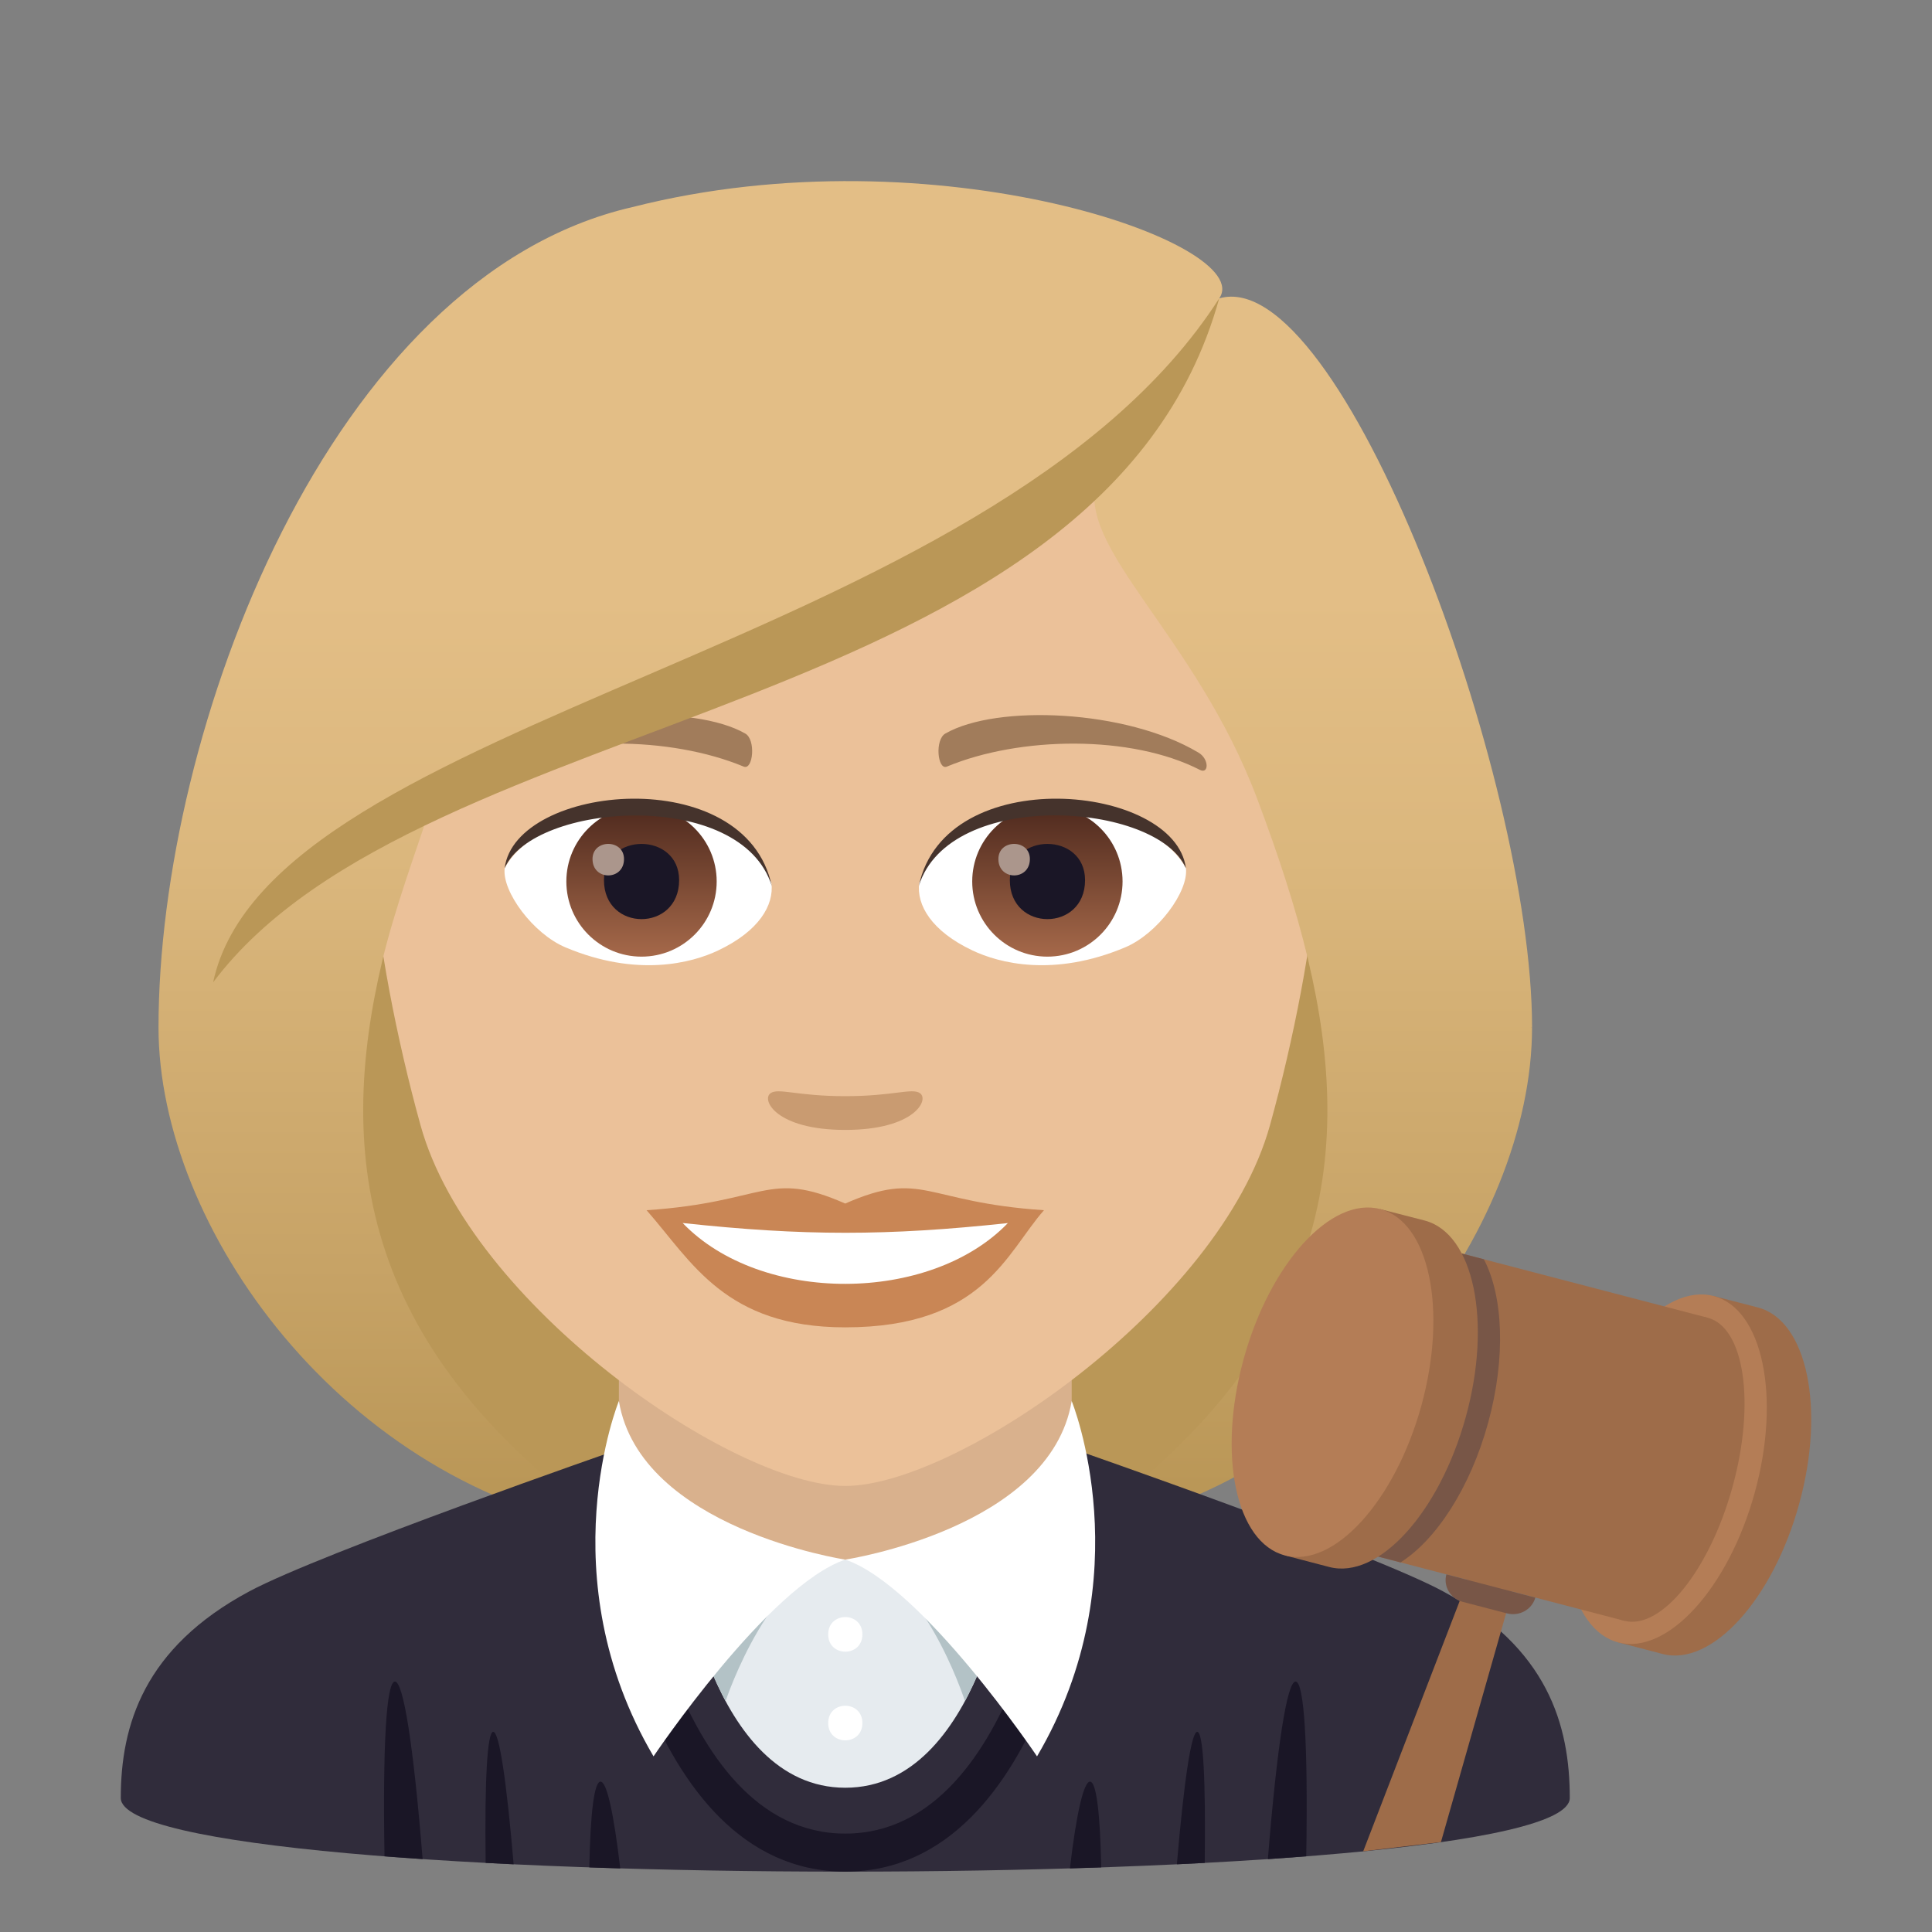 <?xml version="1.0" encoding="utf-8"?>
<!-- Generator: Adobe Illustrator 15.0.0, SVG Export Plug-In . SVG Version: 6.00 Build 0)  -->
<!DOCTYPE svg PUBLIC "-//W3C//DTD SVG 1.1//EN" "http://www.w3.org/Graphics/SVG/1.1/DTD/svg11.dtd">
<svg version="1.1" id="Layer_1" xmlns:x="http://ns.adobe.com/Extensibility/1.0/" xmlns:i="http://ns.adobe.com/AdobeIllustrator/10.0/" xmlns:graph="http://ns.adobe.com/Graphs/1.0/"
	 xmlns="http://www.w3.org/2000/svg" xmlns:xlink="http://www.w3.org/1999/xlink" xmlns:a="http://ns.adobe.com/AdobeSVGViewerExtensions/3.0/"
	 x="0px" y="0px" width="64px" height="64px" viewBox="0 0 64 64" enable-background="new 0 0 64 64" xml:space="preserve">
<rect x="0" y="0" width="64" height="64" fill="#808080" stroke="none"/>
<path fill="#BA9757" d="M35.583,50.741c15.168-6.066,13.652-20.476,13.652-20.476H6.769c0,0-1.518,14.409,13.648,20.476
	c0,0,3.035,0.759,7.582,0.759C32.552,51.5,35.583,50.741,35.583,50.741z"/>
<linearGradient id="SVGID_1_" gradientUnits="userSpaceOnUse" x1="43.167" y1="51.497" x2="43.167" y2="6.114">
	<stop  offset="0.05" style="stop-color:#BA9757"/>
	<stop  offset="0.197" style="stop-color:#C6A265"/>
	<stop  offset="0.508" style="stop-color:#DBB77D"/>
	<stop  offset="0.7" style="stop-color:#E3BE86"/>
	<a:midPointStop  offset="0.05" style="stop-color:#BA9757"/>
	<a:midPointStop  offset="0.4" style="stop-color:#BA9757"/>
	<a:midPointStop  offset="0.7" style="stop-color:#E3BE86"/>
</linearGradient>
<path fill="url(#SVGID_1_)" d="M43.335,31.804c1.551,6.532,0.732,12.999-7.752,18.938c9.102-1.517,15.168-10.11,15.168-16.704
	L43.335,31.804z"/>
<linearGradient id="SVGID_2_" gradientUnits="userSpaceOnUse" x1="1767.979" y1="51.497" x2="1767.979" y2="6.114" gradientTransform="matrix(-1 0 0 1 1780.814 0)">
	<stop  offset="0.05" style="stop-color:#BA9757"/>
	<stop  offset="0.197" style="stop-color:#C6A265"/>
	<stop  offset="0.508" style="stop-color:#DBB77D"/>
	<stop  offset="0.7" style="stop-color:#E3BE86"/>
	<a:midPointStop  offset="0.05" style="stop-color:#BA9757"/>
	<a:midPointStop  offset="0.4" style="stop-color:#BA9757"/>
	<a:midPointStop  offset="0.7" style="stop-color:#E3BE86"/>
</linearGradient>
<path fill="url(#SVGID_2_)" d="M12.669,31.804c-1.553,6.532-0.734,12.999,7.75,18.938c-9.102-1.517-15.168-10.11-15.168-16.704
	L12.669,31.804z"/>
<path fill="#302C3B" d="M8.255,52.718c2.402-1.288,12.246-4.708,12.246-4.708l15-0.029c0,0,9.913,3.441,12.301,4.734
	c3.47,1.872,4.199,4.429,4.199,6.845c0,3.254-48,3.254-48,0C4.001,57.14,4.775,54.583,8.255,52.718z"/>
<polygon fill="#D9B18D" points="20.501,49.947 28.001,54.779 35.501,49.947 35.501,41.912 20.501,41.912 "/>
<path fill="#1A1626" d="M39.661,57.369c-0.193-0.01-0.436,1.587-0.676,4.388l0.923-0.046C39.943,58.93,39.858,57.381,39.661,57.369"
	/>
<path fill="#1A1626" d="M13.079,55.703c-0.277,0.018-0.404,2.076-0.342,5.791L14,61.585C13.699,57.841,13.364,55.688,13.079,55.703"
	/>
<path fill="#1A1626" d="M36.48,61.859c-0.037-1.811-0.163-2.826-0.368-2.84c-0.209-0.014-0.455,1.041-0.67,2.873L36.48,61.859z"/>
<path fill="#1A1626" d="M42.921,55.703c-0.283-0.016-0.62,2.139-0.921,5.883l1.271-0.093C43.334,57.778,43.2,55.721,42.921,55.703"
	/>
<path fill="#1A1626" d="M16.337,57.369c-0.193,0.012-0.286,1.561-0.249,4.342l0.927,0.046
	C16.776,58.956,16.536,57.359,16.337,57.369"/>
<path fill="#1A1626" d="M19.89,59.02c-0.207,0.014-0.333,1.029-0.368,2.84l1.025,0.033C20.33,60.061,20.099,59.006,19.89,59.02"/>
<path fill="#1A1626" d="M28.001,62c-6.836,0-8.127-11.402-8.178-11.889l1.082-0.152c0.012,0.107,1.225,10.781,7.096,10.781
	s7.082-10.674,7.094-10.781l1.082,0.152C36.126,50.598,34.833,62,28.001,62"/>
<path fill="#E6EBEF" d="M28.001,51.664h-5.455c0,0,0.99,7.557,5.455,7.557s5.453-7.557,5.453-7.557H28.001z"/>
<path fill="#B3C2C6" d="M24.036,56.35c0,0,1.559-4.686,3.988-4.686s3.941,4.686,3.941,4.686s1.488-2.797,1.488-4.686H22.546
	C22.546,51.664,22.692,53.766,24.036,56.35"/>
<path fill="#FFFFFF" d="M35.501,46.41c-0.705,4.225-7.5,5.254-7.5,5.254c2.545,0.861,6.352,6.518,6.352,6.518
	C37.866,52.213,35.501,46.41,35.501,46.41z"/>
<path fill="#FFFFFF" d="M20.501,46.41c0.703,4.225,7.5,5.254,7.5,5.254c-2.547,0.861-6.352,6.518-6.352,6.518
	C18.136,52.213,20.501,46.41,20.501,46.41z"/>
<path fill="#FFFFFF" d="M27.435,57.078c0,0.764,1.133,0.764,1.133,0S27.435,56.314,27.435,57.078z"/>
<path fill="#FFFFFF" d="M27.435,54.141c0,0.764,1.133,0.764,1.133,0S27.435,53.377,27.435,54.141z"/>
<path fill="#EBC199" d="M28.001,8.275c-11.004,0-16.305,8.962-15.643,20.485c0.135,2.315,0.779,5.657,1.574,8.52
	c1.65,5.951,10.359,11.944,14.068,11.944c3.707,0,12.416-5.993,14.068-11.944c0.795-2.862,1.439-6.204,1.576-8.52
	C44.306,17.237,39.009,8.275,28.001,8.275z"/>
<path fill="#C98655" d="M27.999,39.869c-2.578-1.134-2.598-0.045-6.58,0.221c1.494,1.698,2.596,3.88,6.58,3.88
	c4.574,0,5.346-2.479,6.584-3.88C30.599,39.824,30.581,38.735,27.999,39.869z"/>
<path fill="#FFFFFF" d="M22.614,40.514c2.6,2.705,8.205,2.669,10.773,0.002C29.386,40.945,26.618,40.945,22.614,40.514z"/>
<path fill="#A17C5B" d="M39.694,24.927c-2.391-1.425-6.68-1.601-8.375-0.629c-0.359,0.196-0.264,1.226,0.047,1.097
	c2.42-1.008,6.109-1.058,8.381,0.108C40.05,25.656,40.058,25.134,39.694,24.927z"/>
<path fill="#A17C5B" d="M16.306,24.927c2.391-1.425,6.68-1.601,8.379-0.629c0.361,0.196,0.264,1.226-0.049,1.097
	c-2.422-1.008-6.105-1.06-8.379,0.108C15.95,25.656,15.944,25.134,16.306,24.927z"/>
<path fill="#C99B71" d="M30.476,36.213c-0.264-0.184-0.877,0.099-2.477,0.099c-1.596,0-2.211-0.282-2.473-0.099
	c-0.314,0.221,0.186,1.217,2.473,1.217C30.288,37.43,30.79,36.435,30.476,36.213z"/>
<path id="Path_1571_" fill="#FFFFFF" d="M25.554,29.25c0.092,0.727-0.402,1.591-1.771,2.238c-0.869,0.411-2.678,0.896-5.055-0.107
	c-1.064-0.448-2.104-1.847-2.01-2.62C18.007,26.332,24.347,25.977,25.554,29.25z"/>
<linearGradient id="Oval_1_" gradientUnits="userSpaceOnUse" x1="-425.188" y1="477.441" x2="-425.188" y2="478.199" gradientTransform="matrix(6.57 0 0 -6.57 2814.78 3168.528)">
	<stop  offset="0" style="stop-color:#A6694A"/>
	<stop  offset="1" style="stop-color:#4F2A1E"/>
	<a:midPointStop  offset="0" style="stop-color:#A6694A"/>
	<a:midPointStop  offset="0.5" style="stop-color:#A6694A"/>
	<a:midPointStop  offset="1" style="stop-color:#4F2A1E"/>
</linearGradient>
<circle id="Oval_242_" fill="url(#Oval_1_)" cx="21.251" cy="29.2" r="2.49"/>
<path id="Path_1570_" fill="#1A1626" d="M20.007,29.155c0,1.723,2.49,1.723,2.49,0C22.497,27.556,20.007,27.556,20.007,29.155z"/>
<path id="Path_1569_" fill="#AB968C" d="M19.628,28.457c0,0.723,1.043,0.723,1.043,0C20.671,27.788,19.628,27.788,19.628,28.457z"/>
<path id="Path_1568_" fill="#45332C" d="M25.565,29.346c-1.012-3.251-7.908-2.771-8.848-0.585
	C17.065,25.962,24.702,25.223,25.565,29.346z"/>
<path id="Path_1567_" fill="#FFFFFF" d="M30.45,29.25c-0.094,0.727,0.4,1.591,1.77,2.238c0.869,0.411,2.678,0.896,5.055-0.107
	c1.066-0.448,2.104-1.847,2.01-2.62C37.997,26.332,31.655,25.977,30.45,29.25z"/>
<linearGradient id="Oval_2_" gradientUnits="userSpaceOnUse" x1="-425.84" y1="477.441" x2="-425.84" y2="478.199" gradientTransform="matrix(6.57 0 0 -6.57 2832.511 3168.528)">
	<stop  offset="0" style="stop-color:#A6694A"/>
	<stop  offset="1" style="stop-color:#4F2A1E"/>
	<a:midPointStop  offset="0" style="stop-color:#A6694A"/>
	<a:midPointStop  offset="0.5" style="stop-color:#A6694A"/>
	<a:midPointStop  offset="1" style="stop-color:#4F2A1E"/>
</linearGradient>
<circle id="Oval_241_" fill="url(#Oval_2_)" cx="34.696" cy="29.2" r="2.49"/>
<path id="Path_1566_" fill="#1A1626" d="M33.452,29.155c0,1.723,2.492,1.723,2.492,0C35.944,27.556,33.452,27.556,33.452,29.155z"/>
<path id="Path_1565_" fill="#AB968C" d="M33.073,28.457c0,0.723,1.043,0.723,1.043,0C34.116,27.788,33.073,27.788,33.073,28.457z"/>
<path id="Path_1564_" fill="#45332C" d="M30.438,29.346c1.012-3.249,7.902-2.784,8.846-0.585
	C38.935,25.962,31.3,25.223,30.438,29.346z"/>
<linearGradient id="SVGID_3_" gradientUnits="userSpaceOnUse" x1="28.002" y1="51.498" x2="28.002" y2="6.113">
	<stop  offset="0.05" style="stop-color:#BA9757"/>
	<stop  offset="0.197" style="stop-color:#C6A265"/>
	<stop  offset="0.508" style="stop-color:#DBB77D"/>
	<stop  offset="0.7" style="stop-color:#E3BE86"/>
	<a:midPointStop  offset="0.05" style="stop-color:#BA9757"/>
	<a:midPointStop  offset="0.4" style="stop-color:#BA9757"/>
	<a:midPointStop  offset="0.7" style="stop-color:#E3BE86"/>
</linearGradient>
<path fill="url(#SVGID_3_)" d="M40.388,9.884C41.644,8.09,30.999,4.302,20.95,6.86C10.911,9.159,5.251,24.2,5.251,34.037
	c0.898,0.713,6.396-1.064,7.418-2.233c0.416-1.721,1.07-3.492,1.682-5.328c7.539-4.365,16.07-5.393,21.992-10.617
	c-0.758,2.275,3.256,5.145,5.309,10.617c0.666,1.775,1.262,3.554,1.684,5.328c1.674,1.541,5.014,2.268,7.416,2.233
	C50.751,25.717,44.411,8.723,40.388,9.884z"/>
<path fill="#BA9757" d="M7.06,32.541c6.943-9.247,29.438-8.62,33.328-22.657C32.835,21.665,8.956,23.652,7.06,32.541z"/>
<polygon fill="#9E6C49" points="47.733,61.022 50.109,52.679 48.639,52.296 45.158,61.327 "/>
<path fill="#9E6C49" d="M58.237,43.313l-1.473-0.381l-0.216,0.772c-1.151,0.764-2.254,2.457-2.836,4.576
	c-0.586,2.127-0.5,4.131,0.104,5.352l-0.213,0.773l1.474,0.385c1.627,0.424,3.649-1.799,4.522-4.969
	C60.476,46.655,59.862,43.739,58.237,43.313"/>
<path fill="#B47D56" d="M58.13,49.438c-0.871,3.17-2.896,5.395-4.523,4.969c-1.625-0.424-2.237-3.336-1.364-6.506
	c0.87-3.168,2.896-5.394,4.522-4.969C58.39,43.356,59.003,46.267,58.13,49.438"/>
<polygon fill="#9E6C49" points="53.804,53.69 43.497,51.001 46.259,40.96 56.567,43.651 "/>
<path fill="#785647" d="M46.243,41.015l-2.732,9.931c0.014,0.021,0.023,0.047,0.033,0.067l2.85,0.744
	c1.176-0.742,2.308-2.463,2.902-4.623c0.594-2.162,0.498-4.203-0.141-5.418l-2.85-0.748C46.284,40.985,46.265,41.003,46.243,41.015"
	/>
<path fill="#9E6C49" d="M47.192,40.431l-1.476-0.379l-0.211,0.773c-1.151,0.762-2.254,2.457-2.84,4.576
	c-0.582,2.125-0.498,4.129,0.108,5.35l-0.213,0.773l1.474,0.385c1.627,0.424,3.649-1.799,4.522-4.969
	C49.431,43.772,48.819,40.856,47.192,40.431"/>
<path fill="#B47D56" d="M47.087,46.556c-0.873,3.17-2.896,5.396-4.523,4.969c-1.627-0.424-2.239-3.336-1.367-6.504
	c0.871-3.17,2.896-5.396,4.523-4.969C47.347,40.476,47.956,43.386,47.087,46.556"/>
<path fill="#9E6C49" d="M57.394,49.247c-0.762,2.773-2.369,4.762-3.59,4.443c-1.219-0.318-1.59-2.824-0.828-5.597
	c0.765-2.772,2.371-4.764,3.592-4.442C57.786,43.968,58.157,46.474,57.394,49.247"/>
<path fill="#785647" d="M50.86,52.923L50.86,52.923c-0.109,0.393-0.529,0.629-0.937,0.523l-1.471-0.383
	c-0.406-0.105-0.647-0.517-0.539-0.91L50.86,52.923z"/>
</svg>
